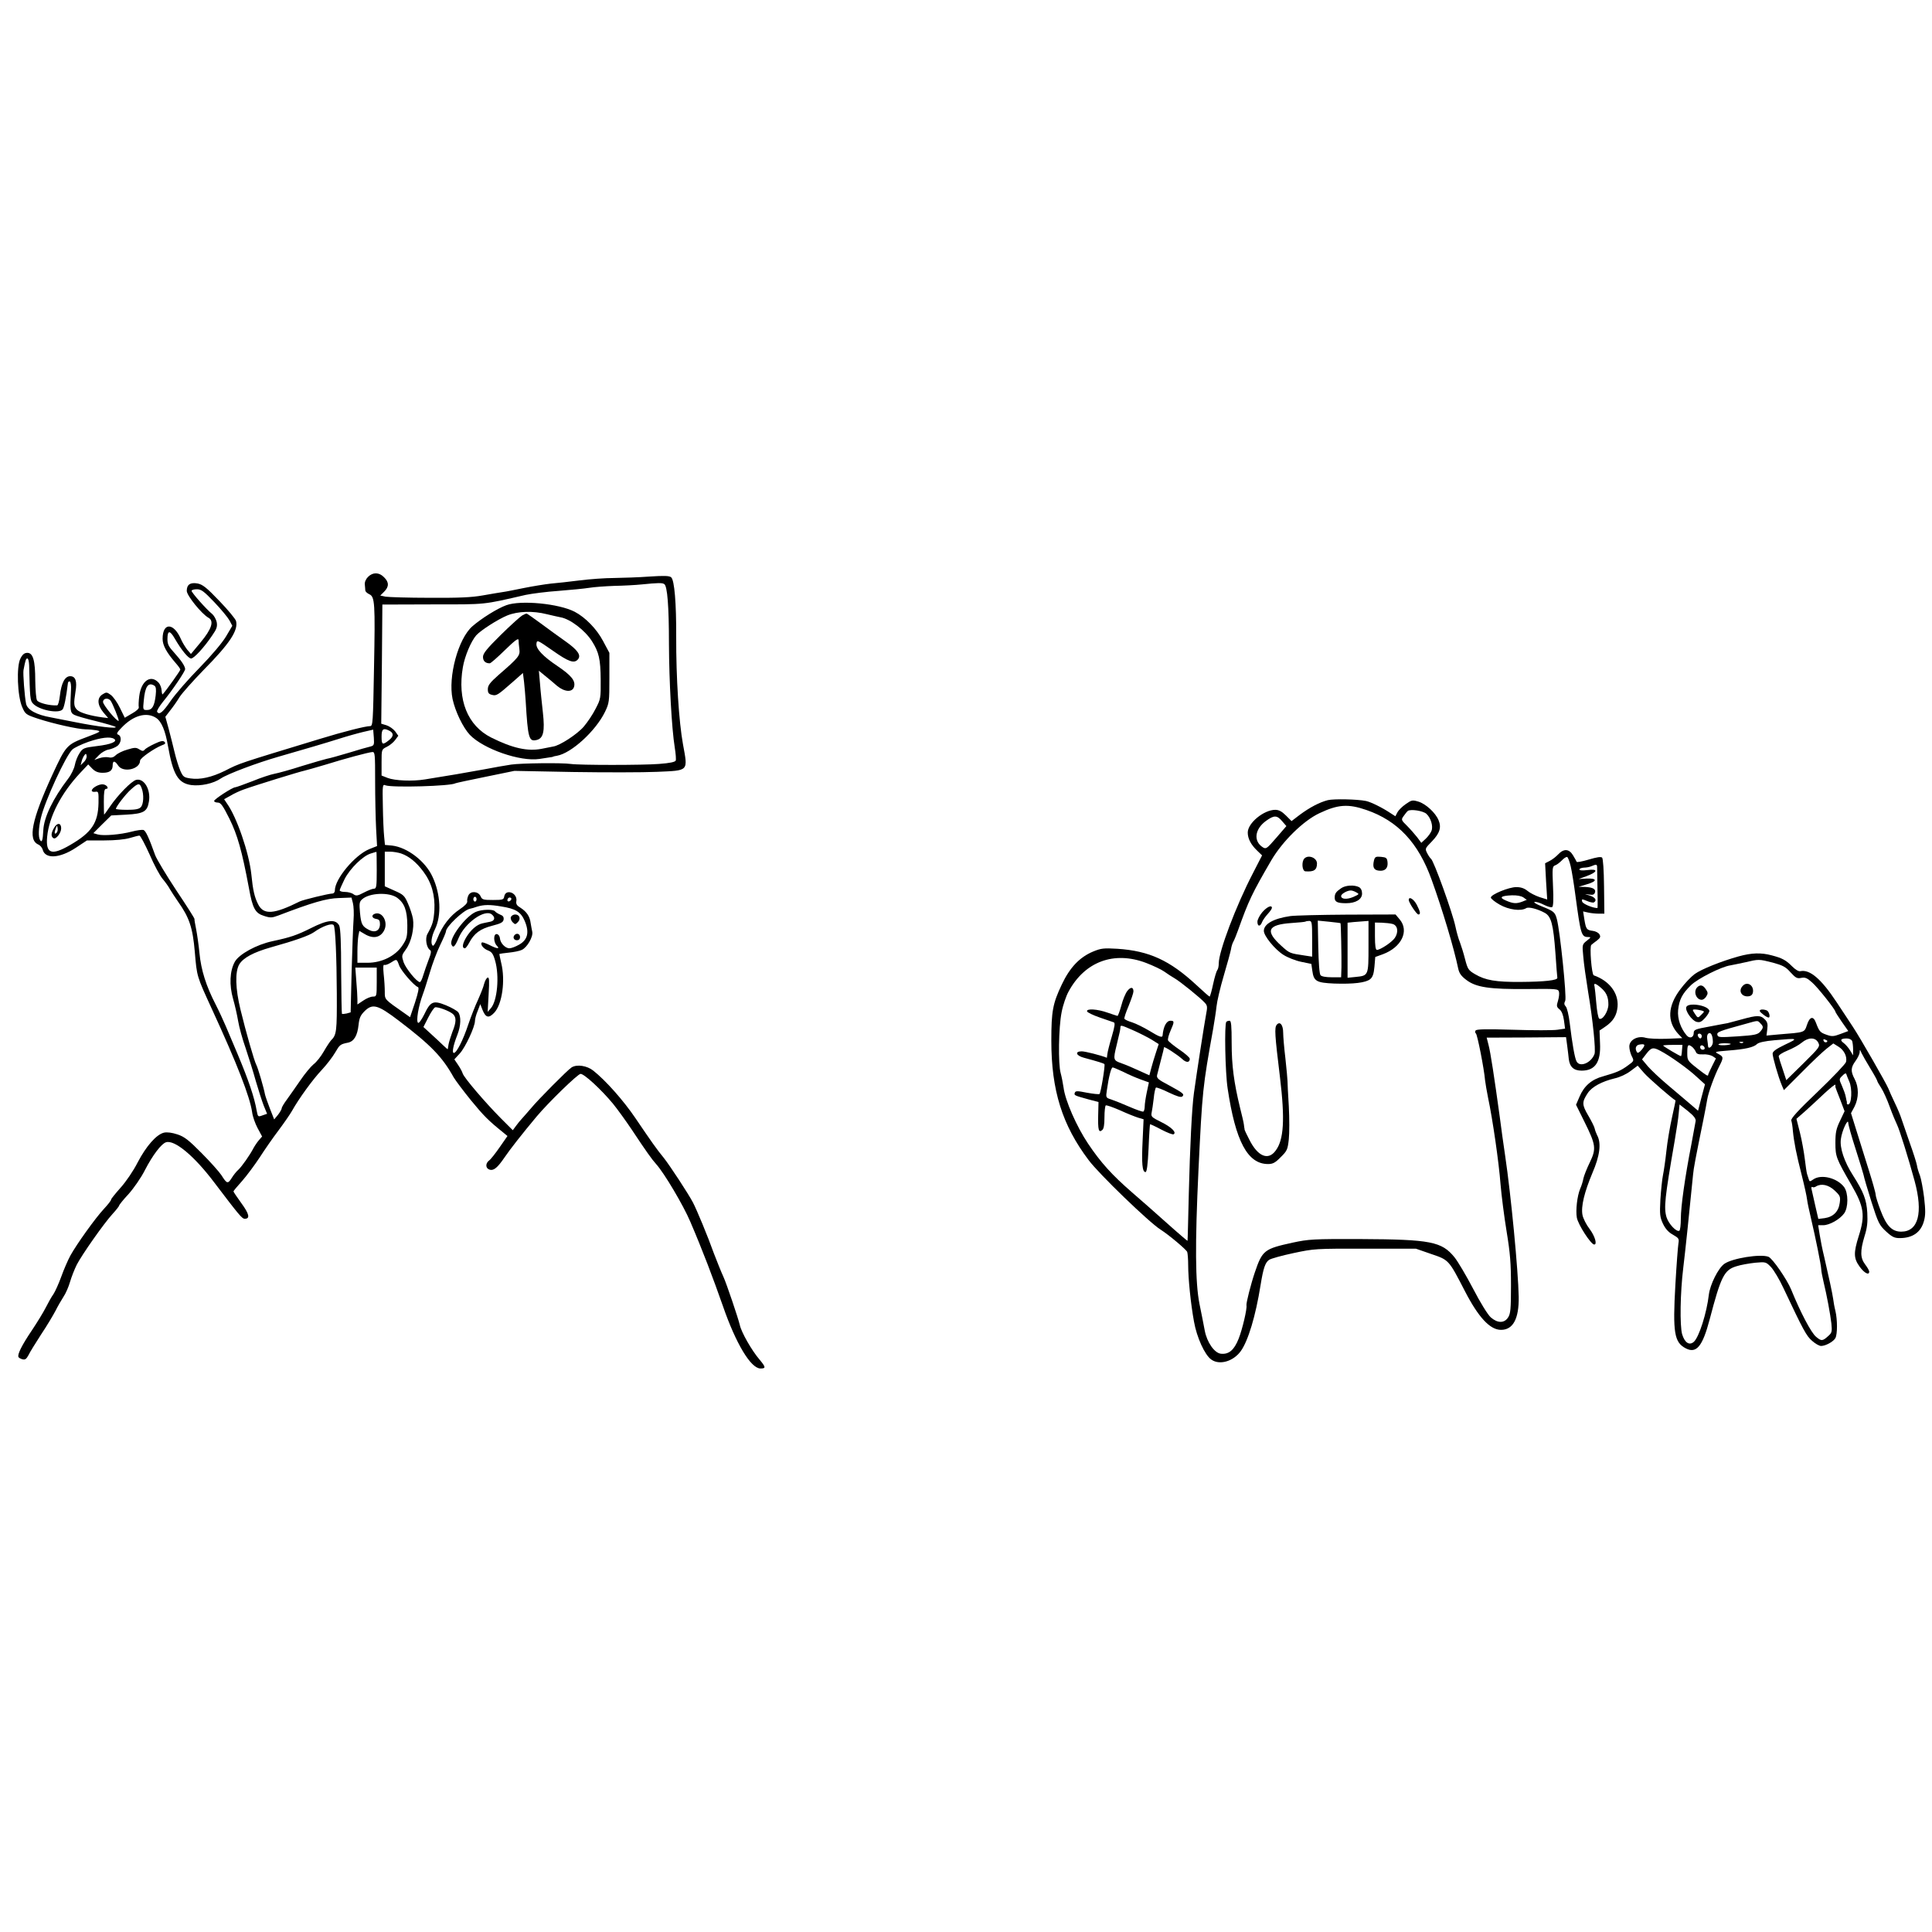 <?xml version="1.0" standalone="no"?>
<!DOCTYPE svg PUBLIC "-//W3C//DTD SVG 20010904//EN"
 "http://www.w3.org/TR/2001/REC-SVG-20010904/DTD/svg10.dtd">
<svg version="1.0" xmlns="http://www.w3.org/2000/svg"
 width="1200pt" height="1200pt" viewBox="0 0 1200 1200"
 preserveAspectRatio="xMidYMid meet">
<g transform="translate(0,1200) scale(0.1,-0.1)"
fill="#000000" stroke="none">
<path d="M2286 8417 c-14 -14 -22 -33 -20 -48 1 -13 3 -30 3 -37 1 -7 12 -17
25 -23 34 -16 37 -52 29 -460 -6 -335 -7 -359 -24 -359 -29 0 -164 -34 -314
-80 -509 -155 -493 -149 -587 -197 -83 -41 -155 -57 -215 -48 -41 6 -46 10
-63 48 -10 23 -26 74 -35 112 -9 39 -26 104 -37 147 l-21 76 30 39 c17 21 43
58 58 83 16 25 83 100 149 168 164 166 217 247 202 305 -3 12 -49 68 -103 124
-80 84 -105 103 -136 109 -45 8 -67 -7 -67 -46 0 -29 93 -144 135 -167 36 -20
20 -70 -50 -154 l-59 -71 -24 28 c-12 16 -30 45 -38 64 -45 104 -114 105 -114
2 0 -40 24 -84 81 -150 16 -18 29 -36 29 -41 0 -7 -88 -130 -109 -153 -3 -4
-6 6 -7 23 -1 16 -9 38 -18 48 -49 54 -109 13 -121 -82 -4 -30 -5 -62 -3 -69
3 -8 -14 -24 -41 -39 l-46 -27 -30 61 c-16 34 -42 70 -57 81 -25 18 -28 18
-53 2 -33 -22 -31 -65 8 -112 l29 -34 -34 4 c-77 10 -141 29 -159 47 -21 21
-22 38 -10 114 11 64 0 95 -33 95 -33 0 -55 -42 -64 -121 -4 -33 -11 -60 -17
-60 -46 -3 -116 15 -125 31 -6 10 -10 65 -11 122 0 126 -14 173 -49 173 -18 0
-30 -9 -43 -35 -26 -49 -19 -234 11 -302 19 -44 23 -47 98 -72 98 -32 247 -65
295 -66 20 0 51 -3 68 -6 31 -6 27 -9 -55 -40 -131 -49 -133 -51 -220 -239
-127 -277 -152 -401 -87 -430 12 -5 24 -19 28 -32 15 -60 106 -55 207 12 l68
45 108 0 c68 0 127 6 158 15 27 8 54 15 60 15 6 0 34 -53 63 -117 28 -65 65
-134 82 -153 16 -19 37 -48 45 -64 9 -15 31 -49 49 -75 71 -100 92 -162 105
-314 13 -154 12 -149 105 -352 158 -343 237 -547 251 -643 3 -26 19 -71 34
-99 l28 -52 -20 -23 c-11 -13 -26 -35 -34 -50 -23 -44 -71 -112 -93 -133 -12
-10 -31 -34 -42 -52 -24 -38 -30 -36 -64 18 -14 21 -69 83 -123 137 -80 81
-107 102 -150 116 -33 11 -63 15 -83 11 -47 -11 -110 -82 -164 -185 -27 -53
-72 -119 -106 -157 -32 -36 -59 -69 -59 -74 0 -6 -20 -31 -44 -57 -55 -59
-169 -219 -208 -289 -16 -29 -42 -89 -58 -134 -16 -44 -38 -92 -48 -107 -11
-15 -32 -52 -47 -82 -15 -30 -55 -95 -87 -143 -63 -93 -92 -152 -83 -166 2 -5
14 -11 25 -14 16 -4 24 2 37 26 8 18 44 75 78 128 35 52 74 118 89 146 14 28
37 68 50 88 14 20 32 62 41 93 9 31 28 79 42 107 32 62 168 256 223 316 22 24
40 47 40 51 0 4 26 37 59 72 32 36 78 102 101 148 48 93 102 164 131 173 53
17 175 -84 300 -250 152 -200 172 -225 189 -225 35 0 28 30 -21 97 -27 37 -49
70 -49 73 0 3 24 32 54 65 29 33 78 99 109 146 30 47 83 123 117 168 33 44 71
99 83 120 43 77 130 197 186 256 31 33 68 82 83 108 28 48 31 51 80 61 37 8
58 44 65 110 5 45 12 60 39 87 49 47 81 38 210 -60 200 -152 271 -225 342
-353 12 -20 60 -84 107 -142 78 -95 107 -125 199 -199 l28 -23 -48 -69 c-27
-39 -56 -76 -66 -83 -24 -18 -23 -49 3 -57 25 -8 49 12 92 75 33 49 109 146
200 255 74 88 256 265 273 265 23 0 129 -98 201 -185 27 -33 79 -105 116 -160
92 -139 126 -186 152 -215 50 -55 169 -256 212 -357 78 -182 142 -351 203
-525 81 -234 173 -387 233 -388 35 0 34 8 -6 56 -48 56 -112 168 -122 214 -10
43 -83 259 -102 300 -14 30 -40 96 -59 145 -39 109 -106 270 -130 316 -27 52
-143 229 -181 277 -43 52 -78 102 -177 248 -73 108 -184 233 -261 294 -39 31
-102 41 -135 20 -23 -14 -208 -200 -253 -255 -23 -27 -49 -56 -57 -65 -8 -8
-24 -28 -35 -43 l-20 -27 -77 77 c-96 97 -225 248 -234 275 -3 11 -16 35 -29
54 l-23 34 34 37 c34 37 94 165 94 202 0 11 7 39 17 62 l16 42 14 -36 c20 -49
39 -53 73 -17 49 52 70 201 43 309 -7 30 -12 55 -11 56 2 1 28 5 58 8 30 3 67
10 81 17 33 15 71 81 65 112 -3 13 -7 37 -10 54 -5 42 -25 71 -62 95 -24 14
-30 24 -27 42 6 30 -22 59 -51 55 -13 -2 -22 -12 -24 -25 -3 -21 -9 -23 -70
-23 -60 0 -68 2 -77 23 -14 31 -60 35 -75 7 -6 -12 -10 -29 -8 -38 2 -11 -14
-28 -47 -50 -60 -40 -108 -103 -137 -177 -11 -30 -25 -52 -29 -49 -16 9 -10
56 13 103 41 85 35 218 -16 326 -44 96 -156 182 -251 193 l-44 4 -5 52 c-3 28
-7 113 -8 188 -3 134 -2 138 17 130 42 -15 406 -5 434 13 4 2 87 20 186 40
l180 37 363 -7 c200 -3 435 -3 523 1 200 9 192 1 161 172 -25 137 -43 412 -42
667 1 210 -11 351 -31 369 -11 10 -43 11 -134 5 -66 -5 -165 -8 -220 -9 -55 0
-152 -7 -215 -15 -63 -8 -144 -17 -180 -20 -36 -4 -110 -16 -165 -27 -55 -11
-113 -23 -130 -25 -16 -2 -73 -12 -125 -21 -72 -13 -151 -16 -333 -15 -131 0
-253 4 -272 7 l-33 7 24 24 c31 31 31 59 -1 90 -30 31 -69 32 -99 2z m1840
-45 c19 -12 29 -137 29 -372 1 -233 17 -525 36 -643 6 -37 9 -74 6 -81 -4 -9
-36 -16 -104 -21 -100 -8 -494 -8 -548 0 -56 8 -310 5 -370 -4 -33 -5 -109
-18 -170 -30 -102 -19 -233 -41 -365 -62 -78 -13 -188 -8 -232 9 l-38 15 0 81
c0 81 0 81 32 97 17 8 41 27 52 42 l20 27 -20 28 c-12 15 -35 31 -53 37 l-33
10 4 370 3 370 315 1 c336 0 305 -3 575 59 39 8 131 20 205 25 74 6 160 14
190 19 30 5 100 10 155 12 55 1 132 5 170 9 101 10 129 11 141 2z m-2795 -112
c42 -44 84 -95 94 -113 l18 -34 -39 -66 c-24 -40 -88 -116 -164 -194 -69 -70
-150 -163 -179 -205 -50 -73 -72 -91 -85 -69 -4 5 13 33 37 63 59 72 137 188
137 202 -1 19 -23 52 -67 101 -35 38 -43 53 -43 85 0 56 15 57 46 3 41 -71 84
-123 101 -123 18 0 82 70 131 143 28 40 33 55 28 83 -4 18 -17 41 -29 51 -34
27 -127 132 -127 143 0 6 15 10 33 10 27 0 43 -12 108 -80z m-1150 -392 c5
-204 6 -219 24 -238 36 -40 160 -65 184 -36 9 11 22 72 33 164 1 7 6 11 12 9
5 -2 9 -25 7 -53 -7 -125 -5 -141 20 -154 11 -6 72 -24 135 -39 63 -16 118
-32 122 -36 11 -13 -113 2 -248 29 -69 14 -138 27 -153 30 -91 16 -147 47
-155 85 -9 42 -20 188 -16 209 12 63 15 72 24 72 6 0 10 -19 11 -42z m778
-127 c10 -7 12 -22 8 -60 -8 -68 -22 -91 -54 -91 -25 0 -26 1 -20 59 8 88 28
116 66 92z m-272 -93 c13 -18 54 -120 50 -125 -9 -8 -97 98 -97 117 0 23 31
28 47 8z m281 -106 c35 -22 59 -79 76 -179 31 -174 62 -227 143 -239 58 -8
139 9 185 41 42 28 222 96 358 135 170 49 283 82 375 111 50 16 118 35 152 43
l61 14 4 -50 c3 -45 1 -49 -22 -55 -14 -3 -74 -20 -135 -39 -60 -18 -121 -35
-135 -37 -14 -3 -83 -23 -155 -45 -71 -23 -148 -44 -170 -48 -22 -4 -84 -24
-137 -46 -54 -21 -102 -38 -107 -38 -17 0 -132 -75 -131 -85 0 -5 10 -10 23
-10 18 0 31 -18 72 -100 50 -101 78 -200 121 -430 23 -128 39 -157 94 -174 40
-13 49 -12 90 3 212 81 298 106 375 108 l78 3 9 -34 c5 -19 7 -66 4 -105 -3
-39 -8 -184 -12 -323 l-6 -251 -25 -7 c-14 -3 -27 -4 -29 -2 -2 2 -4 120 -5
263 0 181 -4 268 -12 285 -21 41 -71 37 -174 -15 -90 -45 -129 -58 -241 -82
-98 -21 -206 -80 -233 -127 -32 -57 -36 -145 -11 -232 11 -38 25 -100 31 -136
6 -37 27 -114 47 -170 19 -57 48 -149 63 -204 16 -55 38 -123 49 -152 l21 -51
-29 -10 c-27 -10 -28 -9 -35 26 -15 87 -50 190 -120 357 -26 61 -58 137 -72
170 -14 33 -42 94 -63 135 -60 116 -91 215 -101 320 -5 52 -15 120 -21 150 -6
30 -11 58 -10 62 1 4 -50 84 -113 178 -62 94 -121 192 -131 218 -40 112 -59
152 -73 157 -9 2 -41 -2 -71 -10 -71 -19 -178 -28 -213 -18 l-27 8 55 55 56
55 94 5 c108 6 130 19 140 81 13 74 -30 147 -79 135 -29 -7 -115 -95 -163
-166 -18 -27 -35 -50 -36 -50 -1 0 -2 36 -2 80 0 60 3 80 13 80 22 0 7 25 -17
28 -24 4 -71 -22 -71 -39 0 -6 10 -9 22 -7 20 3 21 0 20 -70 -3 -124 -42 -183
-177 -261 -115 -67 -152 -54 -142 52 12 125 87 270 206 397 l49 52 25 -26 c19
-19 37 -26 65 -26 43 0 62 14 62 47 0 30 14 29 34 -2 31 -47 136 -23 136 30 0
16 88 77 136 96 21 7 24 13 16 21 -9 9 -24 6 -62 -12 -28 -13 -55 -29 -61 -36
-9 -11 -15 -10 -33 1 -20 13 -29 13 -75 -1 -29 -8 -61 -24 -72 -35 -13 -13
-27 -17 -44 -13 -14 3 -39 1 -57 -5 l-32 -11 28 29 c15 16 42 32 60 35 17 3
42 13 54 22 26 18 30 62 6 71 -12 4 -8 14 23 45 71 74 152 97 211 60z m1453
-82 c26 -15 24 -35 -7 -59 -38 -30 -44 -27 -44 24 0 48 11 56 51 35z m-1713
-49 c26 -16 -18 -35 -106 -45 -81 -10 -88 -13 -108 -44 -12 -18 -25 -51 -29
-73 -4 -22 -22 -60 -42 -86 -94 -123 -150 -239 -154 -319 -3 -64 -9 -80 -20
-62 -12 19 -10 75 5 138 25 106 156 389 196 425 12 11 56 32 98 47 79 27 137
34 160 19z m1622 -263 c0 -101 3 -232 6 -293 l6 -110 -48 -19 c-89 -36 -214
-185 -214 -256 0 -12 -7 -20 -16 -20 -22 0 -182 -39 -202 -49 -160 -80 -224
-85 -258 -19 -23 45 -33 87 -43 188 -14 132 -90 354 -151 439 l-18 27 40 22
c21 13 58 30 81 38 71 26 351 112 377 117 14 3 72 20 130 37 122 38 267 77
293 79 16 1 17 -14 17 -181z m-1809 119 l-20 -20 6 24 c3 13 11 30 17 38 9 12
12 11 14 -4 2 -9 -5 -27 -17 -38z m359 -163 c15 -39 12 -101 -6 -118 -11 -12
-35 -16 -85 -16 -38 0 -69 3 -69 6 0 13 62 94 95 122 43 39 53 40 65 6z m1460
-509 c0 -103 -2 -115 -18 -115 -9 0 -37 -11 -62 -24 -40 -21 -48 -22 -65 -10
-10 8 -34 14 -52 14 -18 0 -33 4 -33 10 0 5 14 36 30 69 34 67 115 146 164
160 17 5 32 10 34 10 1 1 2 -51 2 -114z m151 104 c49 -17 94 -53 138 -112 52
-69 74 -148 69 -241 -5 -67 -10 -87 -43 -147 -16 -28 -6 -86 16 -100 9 -5 7
-21 -9 -61 -11 -29 -26 -72 -33 -95 -7 -24 -16 -43 -21 -43 -19 0 -87 84 -101
123 -13 41 -13 43 14 80 34 46 53 132 44 190 -4 23 -18 66 -31 95 -21 49 -29
56 -84 80 l-60 27 0 107 0 108 34 0 c18 0 48 -5 67 -11z m-23 -276 c44 -33 61
-78 62 -169 0 -74 -3 -85 -31 -127 -43 -65 -128 -107 -216 -107 l-63 0 0 69
c0 38 3 82 6 99 l6 30 32 -19 c53 -32 98 -24 122 22 26 51 -10 118 -56 104
-26 -8 -21 -29 8 -33 17 -3 22 -10 22 -32 0 -40 -30 -56 -68 -36 -42 22 -49
34 -56 107 -5 57 -4 68 13 83 45 41 169 46 219 9z m492 -8 c0 -8 -4 -15 -10
-15 -5 0 -10 7 -10 15 0 8 5 15 10 15 6 0 10 -7 10 -15z m211 -8 c-13 -13 -26
-3 -16 12 3 6 11 8 17 5 6 -4 6 -10 -1 -17z m-59 -37 c91 -14 123 -34 147 -90
30 -70 19 -117 -34 -147 -22 -13 -49 -23 -61 -23 -26 0 -57 33 -59 63 -1 12
-9 23 -18 25 -23 5 -23 -50 -1 -72 22 -22 1 -20 -47 5 -23 11 -43 18 -46 15
-12 -11 9 -38 37 -49 24 -9 33 -21 45 -63 28 -96 14 -250 -26 -296 l-20 -23 6
109 c5 85 4 107 -6 104 -7 -2 -17 -20 -22 -39 -4 -19 -22 -63 -38 -99 -17 -36
-44 -105 -61 -155 -32 -96 -72 -175 -89 -175 -13 0 -4 47 22 113 22 56 24 115
5 140 -7 9 -42 29 -76 43 -79 32 -96 25 -135 -57 -16 -32 -33 -56 -38 -52 -14
8 2 104 29 176 9 23 28 85 44 137 15 52 44 129 64 170 20 41 36 79 36 85 0 29
108 131 147 140 10 2 32 8 48 14 40 12 78 13 147 1z m-1039 -117 c10 -16 18
-197 19 -423 1 -236 -1 -258 -36 -292 -7 -8 -28 -39 -45 -69 -17 -30 -45 -66
-64 -80 -18 -15 -55 -60 -82 -100 -28 -41 -65 -93 -82 -117 -18 -24 -33 -49
-33 -55 0 -7 -11 -25 -23 -41 l-24 -29 -26 66 c-14 36 -28 76 -31 89 -8 43
-44 166 -54 184 -13 24 -65 206 -98 342 -32 131 -35 235 -8 282 25 41 88 75
197 106 151 42 237 73 267 94 53 38 114 59 123 43z m406 -249 c12 -34 93 -127
117 -135 8 -3 2 -33 -18 -95 l-31 -92 -31 22 c-130 91 -126 86 -126 136 0 26
-3 75 -7 110 -4 40 -3 61 4 57 5 -3 23 3 39 13 39 25 38 25 53 -16z m-139
-104 c0 -88 -1 -90 -24 -90 -13 0 -40 -11 -60 -25 l-36 -24 0 32 c0 18 -3 69
-7 115 l-6 82 67 0 66 0 0 -90z m473 -198 c22 -20 22 -50 -3 -111 -10 -27 -21
-62 -24 -78 -2 -15 -5 -29 -5 -30 -1 -1 -14 11 -29 25 -15 15 -49 46 -75 70
l-47 43 30 59 c16 32 35 60 42 63 16 5 87 -21 111 -41z"/>
<path d="M3145 8241 c-56 -20 -156 -83 -211 -131 -88 -77 -152 -313 -123 -452
17 -78 65 -177 107 -222 84 -88 314 -168 432 -150 25 4 54 8 65 10 11 1 20 3
20 4 0 1 11 4 25 6 89 16 239 153 297 271 27 56 28 63 28 213 l0 155 -39 73
c-40 76 -110 147 -176 182 -98 51 -336 74 -425 41z m252 -56 c32 -8 70 -16 84
-19 60 -10 153 -81 196 -149 43 -68 53 -111 54 -238 1 -116 0 -121 -32 -182
-17 -34 -50 -83 -73 -110 -40 -47 -150 -119 -191 -124 -11 -2 -43 -8 -71 -14
-87 -17 -181 4 -313 70 -147 74 -211 234 -176 437 12 70 51 161 83 198 28 31
134 99 192 123 66 27 160 30 247 8z"/>
<path d="M3243 8177 c-12 -7 -72 -61 -133 -121 -87 -86 -110 -115 -110 -136 0
-26 15 -40 42 -40 6 0 48 37 94 82 63 61 84 77 85 62 0 -10 2 -35 5 -56 5 -40
-3 -51 -130 -161 -53 -47 -66 -64 -66 -88 0 -22 5 -30 26 -35 28 -7 34 -3 132
83 l60 53 7 -56 c3 -30 8 -83 10 -117 14 -235 20 -255 69 -243 41 10 51 54 38
170 -6 55 -15 137 -18 181 l-7 79 39 -32 c21 -17 55 -45 74 -62 47 -39 97 -42
106 -4 9 36 -18 69 -102 126 -93 62 -136 109 -132 140 3 25 6 23 101 -43 99
-70 134 -82 157 -54 21 25 -2 58 -77 111 -37 26 -106 76 -153 111 -47 34 -87
63 -90 62 -3 0 -15 -5 -27 -12z"/>
<path d="M337 6860 c-20 -33 -22 -56 -5 -66 15 -10 48 32 48 61 0 34 -24 37
-43 5z m14 -33 c-13 -13 -15 1 -4 30 7 17 8 17 11 -1 2 -10 -1 -23 -7 -29z"/>
<path d="M2955 6336 c-64 -28 -166 -164 -151 -202 10 -26 22 -14 45 41 39 93
163 181 206 145 23 -19 18 -39 -10 -45 -14 -3 -36 -7 -48 -10 -35 -7 -74 -41
-103 -90 -23 -40 -25 -65 -6 -65 4 0 16 15 26 34 31 59 69 87 143 106 55 14
69 22 71 39 2 15 -4 24 -21 30 -14 6 -28 15 -32 20 -9 15 -84 13 -120 -3z"/>
<path d="M3173 6304 c-3 -8 2 -23 11 -32 15 -15 17 -15 32 0 21 21 11 48 -16
48 -11 0 -23 -7 -27 -16z"/>
<path d="M3197 6193 c-14 -13 -6 -33 13 -33 13 0 20 7 20 20 0 19 -20 27 -33
13z"/>
<path d="M8247 7030 c-51 -13 -112 -45 -174 -91 l-51 -39 -35 35 c-25 25 -44
35 -66 35 -71 0 -171 -82 -171 -141 0 -38 20 -76 59 -113 l30 -29 -57 -111
c-105 -202 -212 -486 -212 -559 0 -18 -4 -37 -9 -42 -5 -6 -17 -45 -26 -87 -9
-43 -19 -78 -22 -78 -3 0 -39 32 -81 71 -166 154 -294 213 -492 226 -85 5
-101 3 -150 -17 -84 -35 -145 -99 -195 -205 -56 -118 -65 -165 -65 -349 0
-309 68 -525 232 -742 64 -86 376 -387 446 -431 52 -33 160 -124 166 -139 3
-9 6 -46 6 -82 0 -84 16 -241 36 -350 17 -98 67 -208 107 -236 50 -37 136 -13
183 51 46 63 93 218 124 413 17 105 29 139 53 155 12 8 81 27 152 42 127 27
136 28 445 27 l315 0 95 -33 c109 -37 108 -35 208 -229 85 -165 157 -242 225
-242 75 0 112 69 110 205 -3 163 -48 633 -84 875 -10 69 -26 179 -34 245 -34
247 -57 397 -69 443 l-12 47 247 1 246 2 7 -52 c4 -28 8 -66 10 -84 6 -49 31
-72 80 -72 84 0 120 53 114 171 l-3 78 34 23 c51 34 73 71 78 125 7 85 -51
161 -148 195 -13 5 -27 179 -15 189 6 5 22 18 36 28 20 16 23 23 14 38 -6 10
-24 19 -40 21 -39 5 -43 10 -53 70 l-8 51 31 -7 c17 -4 47 -7 66 -7 l35 0 -2
169 c-1 100 -6 173 -12 179 -7 7 -33 3 -83 -12 -40 -12 -74 -18 -75 -14 -2 5
-12 23 -23 41 -24 40 -57 42 -91 6 -13 -14 -37 -33 -53 -41 l-29 -15 6 -113 7
-112 -48 15 c-26 9 -60 26 -75 39 -20 16 -41 23 -69 23 -46 0 -158 -46 -158
-65 0 -7 25 -27 55 -44 56 -32 132 -42 164 -22 15 10 70 -4 116 -29 40 -22 53
-71 66 -249 5 -79 11 -148 12 -154 3 -16 -77 -25 -230 -26 -151 -1 -217 10
-281 48 -41 24 -46 31 -62 93 -9 36 -24 84 -32 105 -9 21 -21 65 -28 98 -17
83 -135 411 -152 421 -4 3 -15 18 -23 34 -15 29 -14 30 29 74 49 51 60 87 41
132 -19 46 -79 101 -125 115 -37 11 -42 10 -78 -15 -22 -15 -45 -38 -52 -51
l-13 -25 -31 20 c-51 34 -122 69 -152 75 -54 11 -199 14 -237 5z m240 -61
c195 -67 323 -204 405 -433 68 -188 139 -426 165 -551 6 -29 18 -47 50 -71 61
-47 146 -59 379 -57 183 2 192 1 197 -17 3 -11 0 -36 -6 -56 -10 -32 -9 -38 9
-53 14 -11 23 -34 28 -68 l7 -52 -48 -7 c-26 -4 -150 -4 -274 0 -168 5 -229 4
-234 -5 -4 -6 -3 -14 2 -18 9 -6 51 -219 57 -291 2 -19 11 -69 19 -110 28
-131 67 -401 77 -535 6 -71 23 -204 38 -295 22 -134 27 -197 27 -335 0 -147
-3 -175 -18 -198 -24 -37 -66 -36 -108 1 -18 16 -65 92 -109 177 -43 82 -95
170 -116 196 -79 97 -147 111 -583 113 -295 1 -323 -1 -421 -22 -178 -39 -189
-47 -236 -185 -25 -74 -55 -192 -52 -205 5 -19 -26 -151 -49 -208 -28 -70 -61
-98 -111 -92 -39 5 -85 70 -99 143 -6 33 -21 108 -33 167 -26 133 -28 366 -6
833 24 496 26 512 91 874 8 47 18 110 21 140 3 31 23 117 45 191 22 74 42 148
45 164 2 16 9 38 15 48 6 11 19 43 29 71 65 182 86 227 206 433 70 119 199
246 299 293 116 55 179 59 292 20z m373 -24 c27 -25 43 -77 31 -106 -5 -13
-21 -35 -36 -49 l-27 -25 -26 35 c-15 19 -43 51 -63 71 -36 35 -37 38 -21 60
9 13 21 28 26 32 18 13 95 1 116 -18z m-896 -46 l26 -30 -63 -73 c-58 -67 -63
-71 -83 -59 -60 38 -51 113 19 164 51 37 69 36 101 -2z m1792 -280 c7 -30 20
-110 29 -179 33 -244 37 -260 79 -260 19 0 19 -2 -8 -23 -29 -23 -29 -25 -22
-98 3 -41 17 -139 30 -219 30 -178 48 -362 40 -386 -20 -56 -92 -86 -112 -46
-11 20 -27 112 -42 237 -6 50 -17 96 -25 104 -10 10 -11 20 -3 35 10 23 -32
431 -52 507 -12 44 -18 49 -95 80 -33 13 -52 25 -43 27 9 2 35 -6 58 -18 22
-11 45 -18 51 -14 7 4 9 49 5 130 -5 112 -4 123 13 129 10 3 28 17 41 30 13
14 28 24 34 22 5 -2 15 -28 22 -58z m164 -6 c4 -197 4 -253 2 -253 -30 0 -91
26 -95 40 -4 17 -2 17 30 4 18 -8 38 -12 43 -9 21 13 8 32 -27 43 -34 10 -35
10 -5 6 24 -4 34 -1 38 11 9 22 -12 34 -61 36 l-40 1 53 16 c65 19 63 38 -4
35 l-49 -3 49 18 c71 26 74 47 7 38 -33 -4 -51 -3 -51 4 0 5 12 10 28 11 15 0
36 4 47 9 30 13 35 12 35 -7z m-458 -187 l21 -15 -27 -11 c-37 -14 -57 -13
-101 6 -46 19 -35 30 35 33 32 1 58 -4 72 -13z m-2343 -407 c44 -17 95 -41
113 -54 18 -13 47 -32 63 -41 35 -20 161 -122 188 -152 17 -18 17 -27 8 -74
-9 -46 -58 -361 -75 -485 -13 -91 -25 -341 -32 -623 -4 -162 -7 -296 -8 -297
-1 -1 -59 48 -128 110 -69 62 -167 148 -218 192 -123 107 -193 184 -272 302
-71 106 -142 267 -152 348 -4 28 -12 68 -18 90 -16 56 -13 284 6 378 8 43 28
101 43 128 101 187 283 254 482 178z m2822 -152 c36 -30 49 -58 49 -106 0 -43
-37 -100 -57 -88 -6 4 -14 46 -18 95 -4 48 -9 95 -11 105 -7 23 5 21 37 -6z"/>
<path d="M8102 6668 c-19 -19 -15 -78 6 -80 53 -4 72 8 72 49 0 35 -53 56 -78
31z"/>
<path d="M8534 6656 c-10 -43 -1 -61 32 -64 37 -4 57 16 52 55 -3 24 -8 28
-40 31 -33 3 -38 0 -44 -22z"/>
<path d="M8330 6483 c-32 -22 -40 -33 -40 -59 0 -26 17 -34 71 -34 60 0 99 24
99 60 0 19 -7 33 -19 40 -30 15 -84 12 -111 -7z m93 -25 c21 -11 21 -12 -17
-29 -40 -17 -76 -15 -76 6 0 12 35 33 58 34 7 1 23 -4 35 -11z"/>
<path d="M8750 6410 c0 -16 49 -90 60 -90 15 0 12 17 -10 60 -19 36 -50 55
-50 30z"/>
<path d="M7841 6335 c-17 -20 -31 -47 -31 -60 0 -31 18 -32 29 -2 5 12 21 35
35 50 14 15 26 32 26 38 0 20 -30 7 -59 -26z"/>
<path d="M8014 6310 c-104 -15 -164 -49 -164 -92 0 -31 68 -115 122 -149 25
-16 75 -36 110 -43 l63 -13 6 -42 c9 -66 25 -75 136 -80 119 -4 196 5 223 27
16 13 23 33 27 78 l5 60 47 17 c116 43 165 144 105 216 l-26 31 -301 -1 c-166
-1 -325 -5 -353 -9z m136 -141 l0 -111 -46 7 c-93 14 -93 13 -145 60 -103 93
-86 132 63 142 46 3 85 7 87 9 2 2 13 4 23 4 16 0 18 -10 18 -111z m176 97 c3
-2 7 -213 6 -273 l-2 -63 -59 0 c-36 0 -63 5 -69 13 -7 8 -12 79 -14 176 l-3
163 70 -7 c39 -4 71 -8 71 -9z m174 -145 c0 -181 0 -181 -80 -189 l-50 -5 0
171 0 171 38 4 c20 2 49 4 65 5 l27 2 0 -159z m150 140 c31 -9 38 -49 14 -86
-17 -26 -90 -75 -112 -75 -8 0 -12 27 -12 85 l0 85 43 -1 c23 -1 53 -4 67 -8z"/>
<path d="M7617 5653 c-13 -12 -7 -317 8 -413 49 -329 124 -470 251 -470 30 0
45 8 79 43 40 39 43 48 50 111 4 37 4 130 0 205 -5 75 -8 145 -8 156 0 11 -6
74 -13 140 -8 66 -14 138 -14 161 0 48 -20 73 -40 49 -15 -18 -12 -61 20 -325
32 -264 24 -390 -27 -457 -46 -63 -111 -36 -163 68 -17 32 -30 61 -30 64 0 3
0 6 -1 8 0 1 -2 11 -3 22 -1 11 -12 58 -24 105 -38 157 -52 262 -52 403 0 107
-3 137 -13 137 -8 0 -17 -3 -20 -7z"/>
<path d="M7002 5845 c-11 -14 -28 -54 -37 -90 -10 -36 -21 -65 -24 -65 -3 1
-31 9 -61 20 -64 23 -134 27 -128 8 3 -7 38 -24 79 -38 41 -14 80 -28 87 -30
9 -4 6 -25 -13 -90 -14 -47 -26 -95 -27 -107 -2 -13 -3 -23 -3 -23 -36 15
-135 40 -156 40 -45 0 -36 -27 14 -40 85 -23 125 -35 127 -40 5 -10 -23 -181
-31 -185 -4 -3 -39 1 -78 8 -59 12 -71 12 -75 0 -6 -16 -4 -17 83 -41 l64 -17
-2 -82 c-2 -91 3 -111 25 -92 10 8 14 33 14 80 0 37 4 70 8 73 5 3 44 -11 88
-30 43 -20 94 -40 113 -46 l34 -10 -6 -133 c-7 -142 -2 -195 18 -195 8 0 14
42 19 147 3 81 8 148 9 150 2 1 33 -13 70 -33 37 -19 71 -33 77 -29 19 12 -15
45 -78 76 -59 29 -64 34 -59 58 3 14 9 54 13 89 3 34 10 64 14 67 4 2 40 -11
80 -31 51 -24 76 -32 84 -24 14 14 5 21 -85 70 -67 35 -76 44 -72 63 3 12 14
55 24 94 11 40 19 75 19 78 0 8 82 -45 112 -72 26 -25 48 -24 48 1 0 7 -29 33
-65 57 -35 24 -67 50 -70 57 -3 8 4 34 15 59 25 57 25 63 0 63 -25 0 -44 -35
-49 -92 -2 -15 -21 -8 -83 30 -35 21 -82 44 -106 52 -24 7 -45 17 -48 22 -3 4
9 40 26 80 16 40 30 80 30 90 0 28 -17 30 -38 3z m40 -246 c38 -17 89 -43 112
-57 l43 -27 -18 -55 c-10 -30 -23 -74 -29 -97 l-11 -42 -62 28 c-34 16 -83 37
-109 46 -54 19 -55 21 -32 115 21 87 22 93 23 108 1 17 3 16 83 -19z m-64
-257 c31 -16 80 -37 108 -47 l50 -18 -13 -61 c-7 -33 -13 -73 -13 -88 0 -15
-4 -29 -8 -32 -5 -3 -44 11 -88 30 -43 19 -94 39 -112 45 -34 11 -34 12 -27
58 12 86 27 141 36 141 5 0 35 -13 67 -28z"/>
<path d="M10800 6060 c-108 -30 -231 -79 -274 -110 -23 -17 -62 -58 -88 -93
-80 -105 -85 -202 -14 -279 l25 -26 -97 -4 c-53 -2 -112 1 -130 6 -50 15 -102
-13 -102 -54 0 -17 7 -44 15 -60 15 -29 15 -30 -24 -58 -45 -33 -70 -43 -153
-67 -72 -19 -119 -60 -147 -126 l-22 -51 50 -101 c74 -149 77 -171 35 -258
-19 -39 -36 -83 -39 -98 -3 -16 -11 -44 -20 -64 -19 -45 -29 -135 -21 -180 8
-44 88 -167 108 -167 20 0 4 53 -29 97 -20 26 -40 65 -44 87 -10 53 12 142 62
261 46 106 56 185 29 234 -6 12 -13 31 -15 41 -2 11 -20 47 -40 81 -40 68 -40
84 -3 140 26 39 88 72 167 91 32 7 73 26 99 46 l44 33 40 -46 c29 -33 174
-159 195 -170 1 0 -9 -48 -22 -106 -13 -58 -29 -152 -35 -210 -6 -57 -16 -124
-21 -148 -5 -24 -12 -91 -16 -150 -5 -95 -3 -111 16 -152 15 -31 34 -53 62
-68 36 -21 39 -25 34 -54 -3 -18 -12 -133 -19 -257 -17 -298 -7 -358 65 -395
66 -34 104 13 148 180 70 267 90 307 166 330 27 9 80 18 117 22 66 6 67 5 99
-28 17 -19 52 -77 76 -129 124 -263 143 -298 178 -328 20 -18 45 -32 56 -32
28 0 77 27 89 49 13 25 13 113 0 169 -6 23 -12 57 -14 75 -5 35 -27 137 -56
262 -11 44 -23 106 -28 138 l-9 57 31 0 c39 0 103 36 130 73 27 37 27 127 0
164 -43 57 -143 82 -192 47 -20 -14 -23 -14 -27 0 -3 9 -8 24 -11 34 -3 9 -9
51 -14 93 -5 41 -18 115 -30 163 l-22 87 54 47 c29 26 83 76 120 111 38 35 68
59 68 53 0 -7 0 -13 0 -14 0 -2 13 -36 29 -76 l28 -74 -28 -59 c-24 -50 -29
-72 -29 -138 0 -85 5 -97 99 -260 79 -136 87 -190 46 -318 -33 -105 -32 -139
6 -191 29 -40 59 -55 59 -30 0 6 -11 26 -25 44 -31 41 -32 83 -4 176 17 54 20
87 17 146 -5 82 -23 128 -89 232 -54 84 -83 171 -75 225 6 51 45 134 46 100 0
-11 20 -83 45 -160 25 -77 47 -151 50 -163 2 -13 24 -88 49 -167 42 -132 49
-145 91 -184 37 -34 52 -41 84 -41 81 0 132 36 151 106 10 36 10 66 1 146 -7
56 -19 118 -26 137 -8 20 -17 49 -19 65 -3 16 -23 79 -45 140 -21 61 -44 128
-51 148 -6 20 -25 65 -42 100 -17 35 -34 74 -39 87 -13 32 -174 313 -219 381
-20 30 -66 101 -103 156 -95 144 -166 204 -224 192 -11 -3 -31 9 -51 29 -40
40 -62 52 -127 69 -66 18 -125 16 -205 -6z m211 -39 c62 -17 80 -26 110 -60
32 -35 41 -40 66 -35 25 5 37 0 68 -28 34 -29 145 -169 145 -182 0 -3 18 -31
40 -63 l40 -57 -48 -18 c-43 -16 -53 -17 -87 -5 -40 14 -45 20 -66 75 -16 44
-39 38 -56 -15 -16 -47 -12 -45 -175 -58 l-76 -7 5 40 c4 32 1 44 -16 61 -26
26 -47 26 -141 0 -41 -11 -82 -22 -90 -24 -8 -1 -59 -11 -112 -21 -89 -16 -98
-20 -98 -40 0 -28 -24 -37 -43 -16 -38 44 -59 105 -54 158 7 65 25 101 79 154
43 42 190 116 246 124 15 3 56 11 92 19 85 20 84 20 171 -2z m-77 -377 c20
-20 20 -27 -1 -52 -16 -18 -35 -22 -140 -29 -111 -7 -122 -7 -126 9 -5 18 12
24 173 68 82 23 76 23 94 4z m-295 -115 c1 -26 -28 -51 -30 -26 0 7 -3 25 -5
41 -3 18 0 32 8 37 15 10 26 -12 27 -52z m-69 36 c0 -8 -4 -15 -9 -15 -5 0
-11 7 -15 15 -3 9 0 15 9 15 8 0 15 -7 15 -15z m518 -53 c-56 -27 -77 -42 -78
-56 0 -22 35 -144 56 -194 l14 -33 113 113 c61 62 130 127 153 145 l41 32 32
-20 c35 -21 55 -62 47 -95 -3 -12 -83 -96 -176 -185 -121 -115 -169 -168 -164
-179 3 -8 8 -37 10 -65 7 -70 21 -142 55 -275 16 -63 31 -131 33 -150 2 -19
14 -73 25 -120 28 -119 62 -287 63 -313 0 -12 7 -47 14 -77 21 -87 42 -200 49
-260 5 -50 3 -58 -17 -76 -38 -35 -45 -35 -78 -7 -31 25 -99 156 -155 294 -25
61 -116 194 -141 203 -49 19 -225 -9 -274 -44 -38 -27 -88 -128 -96 -191 -13
-114 -61 -264 -93 -293 -28 -25 -57 -6 -73 47 -15 54 -12 256 7 412 12 98 38
345 61 580 3 37 16 105 64 340 10 50 21 107 24 127 7 42 44 145 75 206 27 53
27 58 -6 76 -26 13 -23 14 62 21 106 8 158 20 179 41 10 9 48 18 108 23 149
13 150 13 66 -27z m205 13 c13 -25 10 -29 -92 -130 l-106 -104 -22 67 c-13 37
-24 73 -25 80 -2 8 21 23 55 37 32 13 72 35 88 49 41 34 84 34 102 1z m57 10
c0 -12 -19 -12 -23 0 -4 9 -1 12 9 8 7 -3 14 -7 14 -8z m154 -1 c3 -9 6 -32 6
-52 l0 -37 -19 31 c-11 18 -29 38 -40 46 -25 18 -18 28 20 28 15 0 29 -7 33
-16z m-677 -10 c-3 -3 -12 -4 -19 -1 -8 3 -5 6 6 6 11 1 17 -2 13 -5z m-629
-43 c-15 -18 -26 -24 -30 -17 -15 22 -8 45 15 48 35 6 39 -1 15 -31z m552 35
c0 -8 -71 -12 -76 -4 -3 4 13 8 35 8 23 0 41 -2 41 -4z m-303 -41 c-1 -19 -4
-35 -6 -35 -7 0 -111 61 -111 66 0 2 27 4 60 4 l60 0 -3 -35z m64 22 c8 -7 18
-20 22 -30 5 -13 16 -17 44 -16 21 2 48 -4 60 -11 l21 -14 -24 -48 c-13 -26
-24 -50 -24 -53 0 -12 -9 -7 -68 39 -61 48 -62 50 -62 97 0 51 5 56 31 36z
m77 -5 c2 -7 -3 -12 -12 -12 -9 0 -16 7 -16 16 0 17 22 14 28 -4z m-277 -18
c57 -29 174 -112 226 -161 l53 -48 -22 -82 -21 -82 -49 42 c-27 23 -89 76
-138 117 -49 41 -105 94 -125 117 l-36 43 27 35 c30 39 42 42 85 19z m1306
-110 c24 -39 43 -74 43 -78 0 -3 11 -23 25 -44 13 -20 37 -73 53 -118 16 -44
37 -94 45 -110 15 -30 71 -209 109 -349 54 -199 23 -315 -83 -315 -57 0 -92
35 -128 131 -17 44 -31 89 -31 99 0 11 -20 81 -44 157 -24 76 -58 185 -76 243
l-33 106 22 41 c27 54 27 121 1 170 -26 49 -25 72 5 113 14 19 25 43 26 54 0
19 2 18 11 -4 7 -14 31 -57 55 -96z m-131 -81 c20 -44 15 -143 -7 -143 -5 0
-8 3 -8 8 1 4 1 9 -1 12 -1 3 -3 16 -6 29 -2 13 -13 43 -23 66 -19 42 -19 43
3 64 14 15 22 17 24 9 2 -7 10 -27 18 -45z m-954 -246 c-2 -12 -14 -78 -27
-147 -39 -200 -65 -383 -65 -459 0 -38 -4 -72 -9 -75 -17 -11 -67 42 -80 84
-17 58 -11 119 50 470 12 69 24 149 26 177 l5 53 52 -41 c37 -30 50 -47 48
-62z m864 -432 c34 -32 36 -38 31 -76 -7 -54 -40 -87 -93 -95 l-40 -5 -18 78
c-10 43 -20 89 -23 102 -4 14 -2 22 4 18 5 -3 15 -2 23 4 33 20 78 10 116 -26z"/>
<path d="M10823 5875 c-28 -31 -4 -69 39 -63 15 2 24 11 26 26 6 44 -38 69
-65 37z"/>
<path d="M10542 5868 c-26 -26 -7 -78 28 -78 8 0 21 9 28 21 11 17 11 25 -3
45 -17 26 -35 30 -53 12z"/>
<path d="M10474 5745 c-9 -22 34 -84 64 -92 20 -5 31 0 54 26 16 18 27 38 25
44 -11 34 -132 52 -143 22z m93 -21 c21 -6 21 -6 2 -25 -24 -24 -23 -24 -43 6
-15 23 -15 25 1 25 10 0 28 -3 40 -6z"/>
<path d="M10930 5721 c0 -8 43 -41 55 -41 13 0 3 38 -11 44 -23 9 -44 7 -44
-3z"/>
</g>
</svg>
